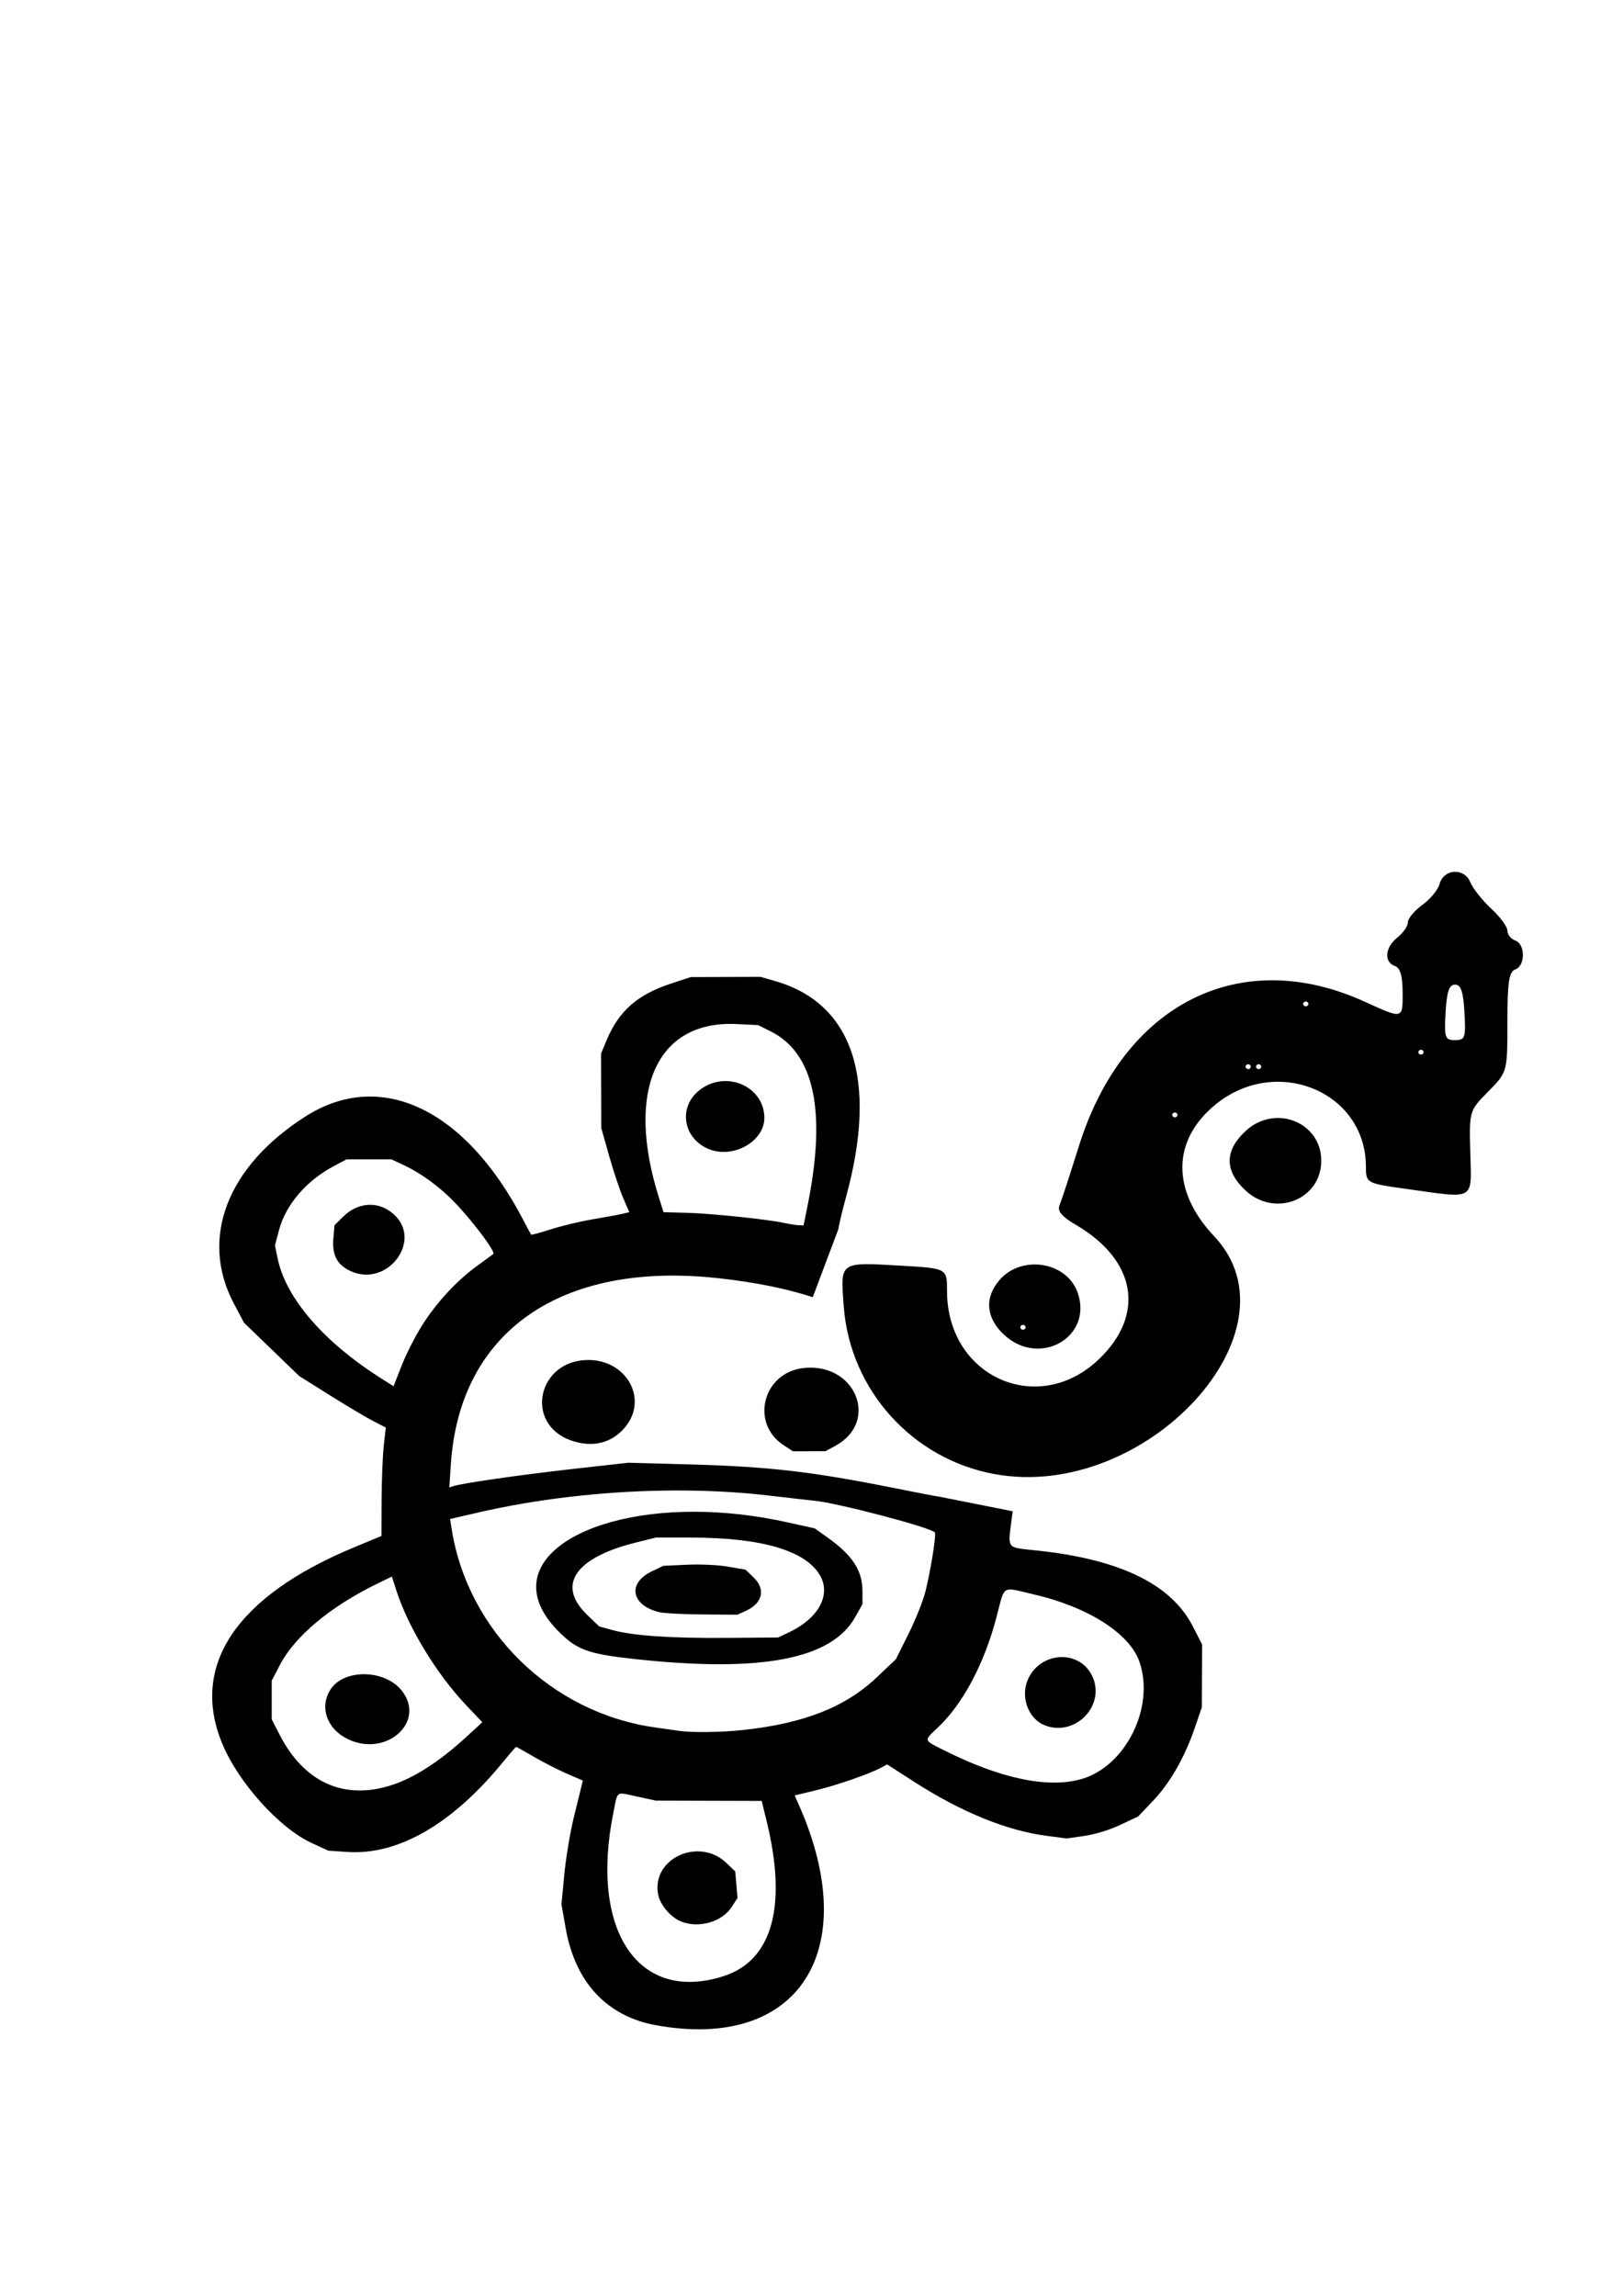 <?xml version="1.0" encoding="UTF-8" standalone="no"?>
<!-- Created with Inkscape (http://www.inkscape.org/) -->

<svg
   width="210mm"
   height="297mm"
   viewBox="0 0 210 297"
   version="1.1"
   id="svg1"
   inkscape:export-filename="bitmap.svg"
   inkscape:export-xdpi="96"
   inkscape:export-ydpi="96"
   sodipodi:docname="tainoSunX.svg"
   inkscape:version="1.3.2 (091e20e, 2023-11-25, custom)"
   xmlns:inkscape="http://www.inkscape.org/namespaces/inkscape"
   xmlns:sodipodi="http://sodipodi.sourceforge.net/DTD/sodipodi-0.dtd"
   xmlns="http://www.w3.org/2000/svg"
   xmlns:svg="http://www.w3.org/2000/svg">
  <sodipodi:namedview
     id="namedview1"
     pagecolor="#ffffff"
     bordercolor="#000000"
     borderopacity="0.25"
     inkscape:showpageshadow="2"
     inkscape:pageopacity="0.0"
     inkscape:pagecheckerboard="0"
     inkscape:deskcolor="#d1d1d1"
     inkscape:document-units="mm"
     inkscape:zoom="1.0289352"
     inkscape:cx="397.01237"
     inkscape:cy="561.25984"
     inkscape:window-width="2560"
     inkscape:window-height="1351"
     inkscape:window-x="2247"
     inkscape:window-y="-9"
     inkscape:window-maximized="1"
     inkscape:current-layer="layer1" />
  <defs
     id="defs1" />
  <g
     inkscape:label="Layer 1"
     inkscape:groupmode="layer"
     id="layer1">
    <path
       id="path5"
       clip-path="none"
       style="fill:#000000;stroke-width:0.195"
       d="M 188.156 112.786 C 187.327 112.839 186.529 113.377 186.26 114.37 C 186.059 115.116 185.056 116.331 184.031 117.069 C 183.006 117.808 182.167 118.816 182.167 119.31 C 182.167 119.804 181.558 120.689 180.812 121.277 C 179.213 122.539 179.036 124.456 180.473 124.964 C 181.197 125.22 181.49 126.262 181.49 128.578 C 181.49 131.831 181.49 131.831 176.649 129.617 C 160.472 122.217 145.358 129.835 139.59 148.294 C 138.464 151.9 137.342 155.323 137.099 155.902 C 136.776 156.669 137.36 157.369 139.252 158.481 C 146.999 163.035 148.207 170.021 142.244 175.783 C 134.365 183.394 122.537 178.135 122.537 167.02 C 122.537 164.079 122.538 164.079 116.657 163.741 C 108.542 163.275 108.735 163.14 109.171 168.997 C 109.975 179.807 118.049 188.771 128.725 190.705 C 148.26 194.242 168.64 172.141 157.102 159.931 C 151.536 154.041 151.622 147.46 157.325 142.847 C 165.185 136.487 176.667 141.216 176.731 150.839 C 176.746 153.073 176.746 153.073 181.998 153.809 C 190.99 155.07 190.405 155.403 190.241 149.121 C 190.1 143.705 190.1 143.705 192.571 141.198 C 195.042 138.691 195.042 138.691 195.042 132.233 C 195.042 127.069 195.246 125.704 196.058 125.416 C 197.377 124.95 197.377 122.136 196.058 121.67 C 195.499 121.472 195.042 120.897 195.042 120.393 C 195.042 119.888 194.101 118.608 192.95 117.547 C 191.799 116.487 190.579 114.944 190.239 114.118 C 189.846 113.167 188.986 112.734 188.156 112.786 z M 98.415 126.372 L 93.897 126.387 L 89.378 126.401 L 86.796 127.249 C 82.489 128.663 80.064 130.796 78.501 134.545 L 77.769 136.3 L 77.785 141.119 L 77.8 145.937 L 78.81 149.512 C 79.365 151.478 80.18 153.926 80.621 154.952 L 81.423 156.817 L 80.559 157.023 C 80.084 157.137 78.359 157.454 76.726 157.729 C 75.092 158.005 72.647 158.588 71.293 159.026 C 69.939 159.465 68.787 159.777 68.734 159.719 C 68.681 159.662 68.199 158.776 67.664 157.75 C 60.194 143.435 49.249 138.245 39.548 144.417 C 29.371 150.892 25.799 160.201 30.258 168.63 L 31.573 171.117 L 35.14 174.561 L 38.707 178.006 L 42.627 180.468 C 44.784 181.822 47.305 183.324 48.231 183.804 L 49.914 184.678 L 49.653 187.068 C 49.51 188.383 49.385 191.538 49.375 194.081 L 49.357 198.703 L 45.807 200.176 C 30.569 206.498 24.556 215.46 28.763 225.582 C 30.858 230.623 36.153 236.504 40.322 238.42 L 42.487 239.415 L 44.99 239.581 C 51.535 240.013 58.559 235.942 65.097 227.929 C 65.97 226.86 66.728 225.985 66.782 225.985 C 66.836 225.985 67.868 226.562 69.075 227.268 C 70.281 227.974 72.201 228.955 73.34 229.447 L 75.412 230.343 L 75.245 231.04 C 75.153 231.423 74.699 233.274 74.235 235.155 C 73.772 237.036 73.225 240.323 73.02 242.461 L 72.648 246.347 L 73.195 249.455 C 74.425 256.439 78.515 260.835 84.859 261.992 L 84.86 261.992 C 103.28 265.351 111.711 252.415 103.393 233.555 L 102.824 232.266 L 105.593 231.597 C 108.309 230.941 112.515 229.479 114.026 228.667 L 114.789 228.256 L 118.259 230.489 C 124.347 234.407 130.224 236.808 135.392 237.49 L 138.017 237.836 L 140.325 237.502 C 141.725 237.299 143.543 236.739 144.949 236.078 L 147.266 234.988 L 149.199 232.956 C 151.403 230.639 153.293 227.332 154.604 223.498 L 155.507 220.856 L 155.525 216.799 L 155.542 212.743 L 154.322 210.365 C 151.591 205.039 145.136 201.834 134.755 200.647 C 129.907 200.093 130.398 200.727 130.995 195.788 C 131.006 195.694 131.012 195.597 131.024 195.503 L 121.525 193.618 L 121.45 193.61 C 121.206 193.586 118.684 193.1 115.844 192.531 C 104.995 190.359 99.504 189.725 89.056 189.44 L 81.309 189.228 L 73.93 190.056 C 67.158 190.815 59.692 191.894 58.587 192.273 L 58.134 192.429 L 58.338 189.389 C 59.483 172.277 72.532 163.162 92.772 165.336 C 97.545 165.849 101.648 166.667 105.163 167.81 L 108.48 159.007 C 108.526 158.545 108.961 156.709 109.485 154.791 C 113.611 139.683 110.386 129.846 100.352 126.934 L 98.415 126.372 z M 188.266 127.376 C 189.028 127.376 189.333 128.274 189.486 130.966 C 189.672 134.257 189.569 134.557 188.266 134.557 C 186.961 134.557 186.86 134.257 187.046 130.966 C 187.198 128.274 187.503 127.376 188.266 127.376 z M 168.954 129.562 C 169.14 129.562 169.293 129.702 169.293 129.874 C 169.293 130.045 169.14 130.186 168.954 130.186 C 168.768 130.186 168.615 130.045 168.615 129.874 C 168.615 129.702 168.768 129.562 168.954 129.562 z M 95.317 132.479 L 98.092 132.615 L 99.706 133.418 C 105.365 136.235 106.961 143.752 104.493 155.963 L 103.975 158.527 L 103.293 158.496 C 102.918 158.479 102.102 158.35 101.481 158.209 C 99.469 157.755 92.042 156.981 88.907 156.898 L 85.853 156.817 L 85.264 154.952 C 80.879 141.075 84.952 131.971 95.317 132.479 z M 183.861 135.806 C 184.047 135.806 184.2 135.946 184.2 136.118 C 184.2 136.29 184.047 136.43 183.861 136.43 C 183.675 136.43 183.523 136.29 183.523 136.118 C 183.523 135.946 183.675 135.806 183.861 135.806 z M 161.5 137.678 C 161.687 137.678 161.839 137.819 161.839 137.991 C 161.839 138.163 161.687 138.303 161.5 138.303 C 161.314 138.303 161.161 138.163 161.161 137.991 C 161.161 137.819 161.314 137.678 161.5 137.678 z M 162.855 137.678 C 163.042 137.678 163.194 137.819 163.194 137.991 C 163.194 138.163 163.042 138.303 162.855 138.303 C 162.669 138.303 162.517 138.163 162.517 137.991 C 162.517 137.819 162.669 137.678 162.855 137.678 z M 93.829 139.85 C 92.637 139.858 91.408 140.263 90.357 141.152 C 87.644 143.446 88.509 147.541 91.96 148.744 C 95.078 149.831 98.899 147.57 98.899 144.638 C 98.899 141.738 96.452 139.833 93.829 139.85 z M 152.013 143.922 C 152.2 143.922 152.352 144.063 152.352 144.235 C 152.352 144.407 152.2 144.547 152.013 144.547 C 151.827 144.547 151.674 144.407 151.674 144.235 C 151.674 144.063 151.827 143.922 152.013 143.922 z M 165.141 144.633 C 163.779 144.68 162.38 145.201 161.193 146.295 C 158.412 148.858 158.412 151.475 161.193 154.038 C 164.993 157.54 170.956 155.175 170.956 150.167 C 170.956 146.723 168.137 144.53 165.141 144.633 z M 44.839 149.978 L 47.743 149.978 L 50.648 149.978 L 52.262 150.736 C 54.476 151.774 56.793 153.462 58.737 155.454 C 61.044 157.817 64.164 161.962 63.835 162.225 C 63.683 162.346 62.712 163.058 61.677 163.807 C 59.062 165.7 56.418 168.575 54.557 171.549 C 53.69 172.936 52.517 175.255 51.952 176.703 L 50.924 179.335 L 49.287 178.297 C 41.877 173.596 36.996 167.944 35.929 162.827 L 35.574 161.123 L 36.104 159.126 C 36.969 155.864 39.612 152.768 43.137 150.886 L 44.839 149.978 z M 47.678 155.863 C 46.52 155.919 45.359 156.441 44.371 157.423 L 43.28 158.507 L 43.136 160.176 C 42.946 162.384 43.629 163.662 45.425 164.462 C 50.141 166.561 54.707 160.502 50.968 157.106 C 49.992 156.219 48.837 155.808 47.678 155.863 z M 134.138 163.585 C 132.365 163.516 130.546 164.162 129.303 165.619 C 127.345 167.912 127.579 170.519 129.939 172.693 C 134.553 176.945 141.479 172.925 139.424 167.188 C 138.62 164.942 136.417 163.673 134.138 163.585 z M 132.363 171.397 C 132.549 171.397 132.701 171.537 132.701 171.709 C 132.701 171.881 132.549 172.021 132.363 172.021 C 132.177 172.021 132.024 171.881 132.024 171.709 C 132.024 171.537 132.177 171.397 132.363 171.397 z M 76.125 175.936 C 69.529 175.936 67.784 184.25 73.936 186.362 C 76.697 187.311 79.176 186.689 80.894 184.616 C 83.889 181.003 81.105 175.936 76.125 175.936 z M 105.167 176.932 C 104.775 176.917 104.368 176.932 103.947 176.979 C 98.709 177.575 97.039 184.109 101.396 186.961 L 102.599 187.748 L 104.703 187.743 L 106.806 187.738 L 108.088 187.039 C 113.49 184.092 111.048 177.156 105.167 176.932 z M 89.323 192.83 C 92.898 192.881 96.39 193.102 99.706 193.498 C 102.014 193.774 104.555 194.062 105.354 194.14 C 108.412 194.435 120.572 197.638 120.964 198.251 C 121.16 198.559 120.399 203.301 119.731 205.934 C 119.427 207.131 118.446 209.579 117.551 211.374 L 115.924 214.638 L 113.463 216.976 C 109.395 220.84 104.034 222.954 96.156 223.802 C 93.354 224.103 89.601 224.157 87.926 223.921 C 87.482 223.858 86.032 223.652 84.704 223.463 C 71.338 221.558 60.53 210.997 58.439 197.801 L 58.234 196.506 L 61.864 195.67 C 69.382 193.936 77.679 192.971 85.723 192.835 C 86.93 192.815 88.131 192.813 89.323 192.83 z M 89.939 195.57 C 73.774 195.512 63.545 203.25 73.001 211.745 C 74.972 213.515 76.599 214.027 82.165 214.63 L 82.166 214.63 C 98.495 216.397 107.587 214.664 110.653 209.201 L 111.594 207.524 L 111.592 205.796 C 111.589 203.183 110.286 201.186 107.107 198.923 L 105.415 197.72 L 101.909 196.942 C 97.715 196.012 93.669 195.583 89.939 195.57 z M 84.859 198.909 L 89.378 198.909 C 98.642 198.911 104.4 200.633 106.169 203.929 C 107.506 206.418 105.843 209.388 102.127 211.149 L 100.674 211.837 L 94.058 211.889 C 86.82 211.945 81.933 211.612 79.258 210.879 L 77.529 210.405 L 75.971 208.905 C 71.984 205.064 74.377 201.515 82.278 199.551 L 84.859 198.909 z M 88.873 202.423 L 85.828 202.566 L 84.322 203.289 C 81.103 204.834 81.685 207.735 85.383 208.576 C 85.983 208.712 88.484 208.838 90.943 208.855 L 95.413 208.888 L 96.525 208.379 C 98.671 207.398 99.09 205.59 97.522 204.079 L 96.467 203.063 L 94.192 202.671 C 92.892 202.448 90.613 202.341 88.873 202.423 z M 50.705 203.955 L 51.272 205.722 C 52.807 210.507 56.48 216.549 60.306 220.583 L 62.407 222.798 L 60.4 224.643 C 56.758 227.992 53.398 230.127 50.326 231.044 C 44.335 232.833 39.299 230.479 36.192 224.437 L 35.157 222.424 L 35.157 219.926 L 35.157 217.427 L 36.202 215.411 C 38.14 211.677 42.757 207.82 48.816 204.874 L 50.705 203.955 z M 130.643 205.626 C 131.222 205.605 132.134 205.885 133.725 206.251 C 140.737 207.866 146.129 211.283 147.416 214.927 C 149.485 220.786 145.669 228.527 139.91 230.153 C 135.542 231.386 129.442 230.098 122.056 226.382 C 119.469 225.08 119.504 225.223 121.348 223.485 C 124.586 220.433 127.344 215.248 128.928 209.235 C 129.64 206.533 129.679 205.661 130.643 205.626 z M 137.026 214.386 C 135.337 214.521 133.677 215.558 132.936 217.426 C 132.049 219.663 133.11 222.389 135.182 223.197 C 139.17 224.751 143.159 220.55 141.292 216.76 C 140.435 215.02 138.716 214.252 137.026 214.386 z M 47.19 216.587 C 45.37 216.562 43.61 217.223 42.749 218.583 C 41.308 220.86 42.29 223.66 44.991 224.974 C 49.971 227.398 55.175 222.738 51.986 218.712 C 50.888 217.325 49.009 216.613 47.19 216.587 z M 80.383 232.036 C 80.772 232.01 81.391 232.188 82.461 232.419 L 84.859 232.938 L 91.709 232.959 L 98.559 232.979 L 99.203 235.622 C 101.878 246.592 99.928 253.613 93.643 255.641 C 82.642 259.19 76.289 249.822 79.351 234.566 C 79.728 232.691 79.734 232.08 80.383 232.036 z M 90.188 239.504 C 87.264 239.543 84.536 241.892 85.16 245.096 C 85.417 246.415 86.75 247.997 88.071 248.552 C 90.363 249.513 93.428 248.645 94.692 246.675 L 95.426 245.532 L 95.278 243.819 L 95.131 242.105 L 94.002 241.018 C 92.888 239.945 91.518 239.486 90.188 239.504 z " />
  </g>
</svg>
